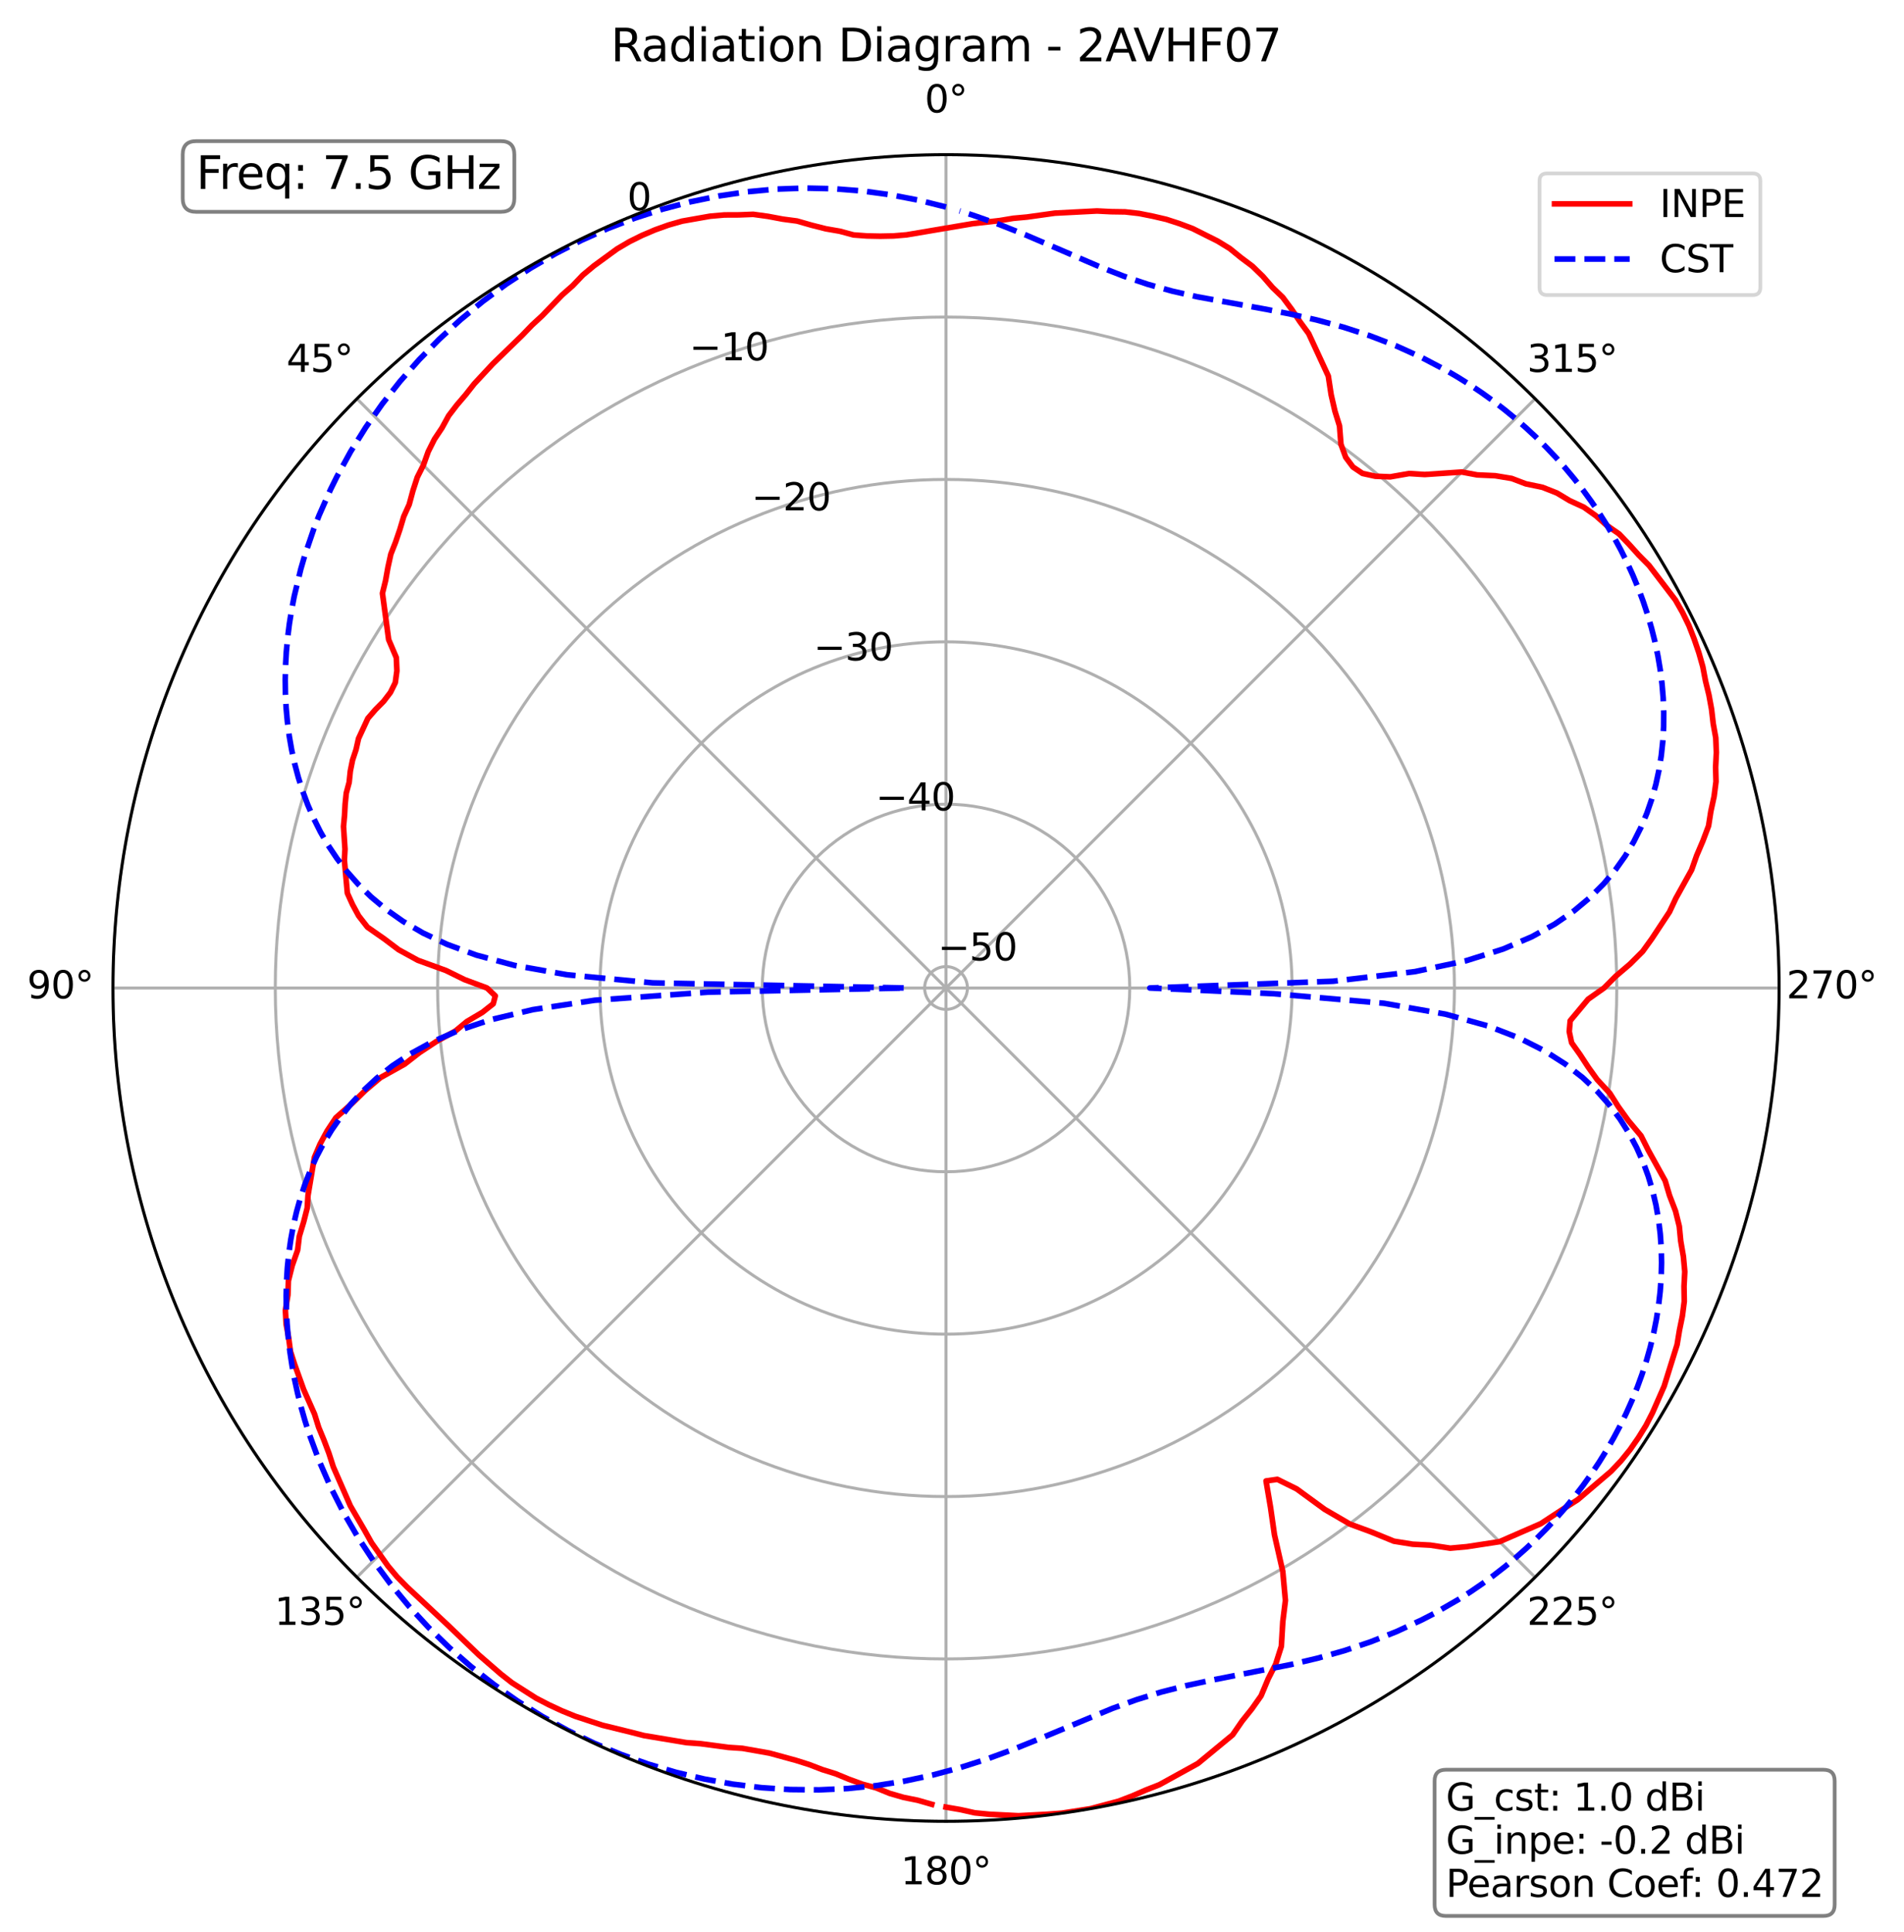 <?xml version="1.0" encoding="utf-8" standalone="no"?>
<!DOCTYPE svg PUBLIC "-//W3C//DTD SVG 1.1//EN"
  "http://www.w3.org/Graphics/SVG/1.1/DTD/svg11.dtd">
<svg xmlns:xlink="http://www.w3.org/1999/xlink" width="506.826pt" height="514.053pt" viewBox="0 0 506.826 514.053" xmlns="http://www.w3.org/2000/svg" version="1.1">
 <defs>
  <style type="text/css">*{stroke-linejoin: round; stroke-linecap: butt}</style>
 </defs>
 <g id="figure_1">
  <g id="patch_1">
   <path d="M 0 514.053 
L 506.826 514.053 
L 506.826 0 
L 0 0 
z
" style="fill: #ffffff"/>
  </g>
  <g id="axes_1">
   <g id="patch_2">
    <path d="M 473.582 262.917 
C 473.582 233.796 467.846 204.958 456.702 178.053 
C 445.558 151.149 429.222 126.701 408.63 106.109 
C 388.039 85.517 363.591 69.182 336.686 58.038 
C 309.782 46.893 280.944 41.157 251.822 41.157 
C 222.701 41.157 193.863 46.893 166.959 58.038 
C 140.054 69.182 115.606 85.517 95.014 106.109 
C 74.423 126.701 58.087 151.149 46.943 178.053 
C 35.799 204.958 30.062 233.796 30.062 262.917 
C 30.062 292.038 35.799 320.877 46.943 347.781 
C 58.087 374.686 74.423 399.133 95.014 419.725 
C 115.606 440.317 140.054 456.652 166.959 467.797 
C 193.863 478.941 222.701 484.677 251.822 484.677 
C 280.944 484.677 309.782 478.941 336.686 467.797 
C 363.591 456.652 388.039 440.317 408.63 419.725 
C 429.222 399.133 445.558 374.686 456.702 347.781 
C 467.846 320.877 473.582 292.038 473.582 262.917 
M 251.822 262.917 
C 251.822 262.917 251.822 262.917 251.822 262.917 
C 251.822 262.917 251.822 262.917 251.822 262.917 
C 251.822 262.917 251.822 262.917 251.822 262.917 
C 251.822 262.917 251.822 262.917 251.822 262.917 
C 251.822 262.917 251.822 262.917 251.822 262.917 
C 251.822 262.917 251.822 262.917 251.822 262.917 
C 251.822 262.917 251.822 262.917 251.822 262.917 
C 251.822 262.917 251.822 262.917 251.822 262.917 
C 251.822 262.917 251.822 262.917 251.822 262.917 
C 251.822 262.917 251.822 262.917 251.822 262.917 
C 251.822 262.917 251.822 262.917 251.822 262.917 
C 251.822 262.917 251.822 262.917 251.822 262.917 
C 251.822 262.917 251.822 262.917 251.822 262.917 
C 251.822 262.917 251.822 262.917 251.822 262.917 
C 251.822 262.917 251.822 262.917 251.822 262.917 
C 251.822 262.917 251.822 262.917 251.822 262.917 
M 473.582 262.917 
z
" style="fill: #ffffff"/>
   </g>
   <g id="matplotlib.axis_1">
    <g id="xtick_1">
     <g id="line2d_1">
      <path d="M 251.822 262.917 
L 251.822 41.157 
" clip-path="url(#p0f98eb9fe4)" style="fill: none; stroke: #b0b0b0; stroke-width: 0.8; stroke-linecap: square"/>
     </g>
     <g id="text_1">
      <!-- 0° -->
      <g transform="translate(246.141 29.917)scale(0.1 -0.1)">
       <defs>
        <path id="DejaVuSans-30" d="M 2034 4250 
Q 1547 4250 1301 3770 
Q 1056 3291 1056 2328 
Q 1056 1369 1301 889 
Q 1547 409 2034 409 
Q 2525 409 2770 889 
Q 3016 1369 3016 2328 
Q 3016 3291 2770 3770 
Q 2525 4250 2034 4250 
z
M 2034 4750 
Q 2819 4750 3233 4129 
Q 3647 3509 3647 2328 
Q 3647 1150 3233 529 
Q 2819 -91 2034 -91 
Q 1250 -91 836 529 
Q 422 1150 422 2328 
Q 422 3509 836 4129 
Q 1250 4750 2034 4750 
z
" transform="scale(0.016)"/>
        <path id="DejaVuSans-b0" d="M 1600 4347 
Q 1350 4347 1178 4173 
Q 1006 4000 1006 3750 
Q 1006 3503 1178 3333 
Q 1350 3163 1600 3163 
Q 1850 3163 2022 3333 
Q 2194 3503 2194 3750 
Q 2194 3997 2020 4172 
Q 1847 4347 1600 4347 
z
M 1600 4750 
Q 1800 4750 1984 4673 
Q 2169 4597 2303 4453 
Q 2447 4313 2519 4134 
Q 2591 3956 2591 3750 
Q 2591 3338 2302 3052 
Q 2013 2766 1594 2766 
Q 1172 2766 890 3047 
Q 609 3328 609 3750 
Q 609 4169 896 4459 
Q 1184 4750 1600 4750 
z
" transform="scale(0.016)"/>
       </defs>
       <use xlink:href="#DejaVuSans-30"/>
       <use xlink:href="#DejaVuSans-b0" x="63.623"/>
      </g>
     </g>
    </g>
    <g id="xtick_2">
     <g id="line2d_2">
      <path d="M 251.822 262.917 
L 95.014 106.109 
" clip-path="url(#p0f98eb9fe4)" style="fill: none; stroke: #b0b0b0; stroke-width: 0.8; stroke-linecap: square"/>
     </g>
     <g id="text_2">
      <!-- 45° -->
      <g transform="translate(76.253 98.969)scale(0.1 -0.1)">
       <defs>
        <path id="DejaVuSans-34" d="M 2419 4116 
L 825 1625 
L 2419 1625 
L 2419 4116 
z
M 2253 4666 
L 3047 4666 
L 3047 1625 
L 3713 1625 
L 3713 1100 
L 3047 1100 
L 3047 0 
L 2419 0 
L 2419 1100 
L 313 1100 
L 313 1709 
L 2253 4666 
z
" transform="scale(0.016)"/>
        <path id="DejaVuSans-35" d="M 691 4666 
L 3169 4666 
L 3169 4134 
L 1269 4134 
L 1269 2991 
Q 1406 3038 1543 3061 
Q 1681 3084 1819 3084 
Q 2600 3084 3056 2656 
Q 3513 2228 3513 1497 
Q 3513 744 3044 326 
Q 2575 -91 1722 -91 
Q 1428 -91 1123 -41 
Q 819 9 494 109 
L 494 744 
Q 775 591 1075 516 
Q 1375 441 1709 441 
Q 2250 441 2565 725 
Q 2881 1009 2881 1497 
Q 2881 1984 2565 2268 
Q 2250 2553 1709 2553 
Q 1456 2553 1204 2497 
Q 953 2441 691 2322 
L 691 4666 
z
" transform="scale(0.016)"/>
       </defs>
       <use xlink:href="#DejaVuSans-34"/>
       <use xlink:href="#DejaVuSans-35" x="63.623"/>
       <use xlink:href="#DejaVuSans-b0" x="127.246"/>
      </g>
     </g>
    </g>
    <g id="xtick_3">
     <g id="line2d_3">
      <path d="M 251.822 262.917 
L 30.062 262.917 
" clip-path="url(#p0f98eb9fe4)" style="fill: none; stroke: #b0b0b0; stroke-width: 0.8; stroke-linecap: square"/>
     </g>
     <g id="text_3">
      <!-- 90° -->
      <g transform="translate(7.2 265.677)scale(0.1 -0.1)">
       <defs>
        <path id="DejaVuSans-39" d="M 703 97 
L 703 672 
Q 941 559 1184 500 
Q 1428 441 1663 441 
Q 2288 441 2617 861 
Q 2947 1281 2994 2138 
Q 2813 1869 2534 1725 
Q 2256 1581 1919 1581 
Q 1219 1581 811 2004 
Q 403 2428 403 3163 
Q 403 3881 828 4315 
Q 1253 4750 1959 4750 
Q 2769 4750 3195 4129 
Q 3622 3509 3622 2328 
Q 3622 1225 3098 567 
Q 2575 -91 1691 -91 
Q 1453 -91 1209 -44 
Q 966 3 703 97 
z
M 1959 2075 
Q 2384 2075 2632 2365 
Q 2881 2656 2881 3163 
Q 2881 3666 2632 3958 
Q 2384 4250 1959 4250 
Q 1534 4250 1286 3958 
Q 1038 3666 1038 3163 
Q 1038 2656 1286 2365 
Q 1534 2075 1959 2075 
z
" transform="scale(0.016)"/>
       </defs>
       <use xlink:href="#DejaVuSans-39"/>
       <use xlink:href="#DejaVuSans-30" x="63.623"/>
       <use xlink:href="#DejaVuSans-b0" x="127.246"/>
      </g>
     </g>
    </g>
    <g id="xtick_4">
     <g id="line2d_4">
      <path d="M 251.822 262.917 
L 95.014 419.725 
" clip-path="url(#p0f98eb9fe4)" style="fill: none; stroke: #b0b0b0; stroke-width: 0.8; stroke-linecap: square"/>
     </g>
     <g id="text_4">
      <!-- 135° -->
      <g transform="translate(73.071 432.384)scale(0.1 -0.1)">
       <defs>
        <path id="DejaVuSans-31" d="M 794 531 
L 1825 531 
L 1825 4091 
L 703 3866 
L 703 4441 
L 1819 4666 
L 2450 4666 
L 2450 531 
L 3481 531 
L 3481 0 
L 794 0 
L 794 531 
z
" transform="scale(0.016)"/>
        <path id="DejaVuSans-33" d="M 2597 2516 
Q 3050 2419 3304 2112 
Q 3559 1806 3559 1356 
Q 3559 666 3084 287 
Q 2609 -91 1734 -91 
Q 1441 -91 1130 -33 
Q 819 25 488 141 
L 488 750 
Q 750 597 1062 519 
Q 1375 441 1716 441 
Q 2309 441 2620 675 
Q 2931 909 2931 1356 
Q 2931 1769 2642 2001 
Q 2353 2234 1838 2234 
L 1294 2234 
L 1294 2753 
L 1863 2753 
Q 2328 2753 2575 2939 
Q 2822 3125 2822 3475 
Q 2822 3834 2567 4026 
Q 2313 4219 1838 4219 
Q 1578 4219 1281 4162 
Q 984 4106 628 3988 
L 628 4550 
Q 988 4650 1302 4700 
Q 1616 4750 1894 4750 
Q 2613 4750 3031 4423 
Q 3450 4097 3450 3541 
Q 3450 3153 3228 2886 
Q 3006 2619 2597 2516 
z
" transform="scale(0.016)"/>
       </defs>
       <use xlink:href="#DejaVuSans-31"/>
       <use xlink:href="#DejaVuSans-33" x="63.623"/>
       <use xlink:href="#DejaVuSans-35" x="127.246"/>
       <use xlink:href="#DejaVuSans-b0" x="190.869"/>
      </g>
     </g>
    </g>
    <g id="xtick_5">
     <g id="line2d_5">
      <path d="M 251.822 262.917 
L 251.822 484.677 
" clip-path="url(#p0f98eb9fe4)" style="fill: none; stroke: #b0b0b0; stroke-width: 0.8; stroke-linecap: square"/>
     </g>
     <g id="text_5">
      <!-- 180° -->
      <g transform="translate(239.779 501.437)scale(0.1 -0.1)">
       <defs>
        <path id="DejaVuSans-38" d="M 2034 2216 
Q 1584 2216 1326 1975 
Q 1069 1734 1069 1313 
Q 1069 891 1326 650 
Q 1584 409 2034 409 
Q 2484 409 2743 651 
Q 3003 894 3003 1313 
Q 3003 1734 2745 1975 
Q 2488 2216 2034 2216 
z
M 1403 2484 
Q 997 2584 770 2862 
Q 544 3141 544 3541 
Q 544 4100 942 4425 
Q 1341 4750 2034 4750 
Q 2731 4750 3128 4425 
Q 3525 4100 3525 3541 
Q 3525 3141 3298 2862 
Q 3072 2584 2669 2484 
Q 3125 2378 3379 2068 
Q 3634 1759 3634 1313 
Q 3634 634 3220 271 
Q 2806 -91 2034 -91 
Q 1263 -91 848 271 
Q 434 634 434 1313 
Q 434 1759 690 2068 
Q 947 2378 1403 2484 
z
M 1172 3481 
Q 1172 3119 1398 2916 
Q 1625 2713 2034 2713 
Q 2441 2713 2670 2916 
Q 2900 3119 2900 3481 
Q 2900 3844 2670 4047 
Q 2441 4250 2034 4250 
Q 1625 4250 1398 4047 
Q 1172 3844 1172 3481 
z
" transform="scale(0.016)"/>
       </defs>
       <use xlink:href="#DejaVuSans-31"/>
       <use xlink:href="#DejaVuSans-38" x="63.623"/>
       <use xlink:href="#DejaVuSans-30" x="127.246"/>
       <use xlink:href="#DejaVuSans-b0" x="190.869"/>
      </g>
     </g>
    </g>
    <g id="xtick_6">
     <g id="line2d_6">
      <path d="M 251.822 262.917 
L 408.63 419.725 
" clip-path="url(#p0f98eb9fe4)" style="fill: none; stroke: #b0b0b0; stroke-width: 0.8; stroke-linecap: square"/>
     </g>
     <g id="text_6">
      <!-- 225° -->
      <g transform="translate(406.486 432.384)scale(0.1 -0.1)">
       <defs>
        <path id="DejaVuSans-32" d="M 1228 531 
L 3431 531 
L 3431 0 
L 469 0 
L 469 531 
Q 828 903 1448 1529 
Q 2069 2156 2228 2338 
Q 2531 2678 2651 2914 
Q 2772 3150 2772 3378 
Q 2772 3750 2511 3984 
Q 2250 4219 1831 4219 
Q 1534 4219 1204 4116 
Q 875 4013 500 3803 
L 500 4441 
Q 881 4594 1212 4672 
Q 1544 4750 1819 4750 
Q 2544 4750 2975 4387 
Q 3406 4025 3406 3419 
Q 3406 3131 3298 2873 
Q 3191 2616 2906 2266 
Q 2828 2175 2409 1742 
Q 1991 1309 1228 531 
z
" transform="scale(0.016)"/>
       </defs>
       <use xlink:href="#DejaVuSans-32"/>
       <use xlink:href="#DejaVuSans-32" x="63.623"/>
       <use xlink:href="#DejaVuSans-35" x="127.246"/>
       <use xlink:href="#DejaVuSans-b0" x="190.869"/>
      </g>
     </g>
    </g>
    <g id="xtick_7">
     <g id="line2d_7">
      <path d="M 251.822 262.917 
L 473.582 262.917 
" clip-path="url(#p0f98eb9fe4)" style="fill: none; stroke: #b0b0b0; stroke-width: 0.8; stroke-linecap: square"/>
     </g>
     <g id="text_7">
      <!-- 270° -->
      <g transform="translate(475.539 265.677)scale(0.1 -0.1)">
       <defs>
        <path id="DejaVuSans-37" d="M 525 4666 
L 3525 4666 
L 3525 4397 
L 1831 0 
L 1172 0 
L 2766 4134 
L 525 4134 
L 525 4666 
z
" transform="scale(0.016)"/>
       </defs>
       <use xlink:href="#DejaVuSans-32"/>
       <use xlink:href="#DejaVuSans-37" x="63.623"/>
       <use xlink:href="#DejaVuSans-30" x="127.246"/>
       <use xlink:href="#DejaVuSans-b0" x="190.869"/>
      </g>
     </g>
    </g>
    <g id="xtick_8">
     <g id="line2d_8">
      <path d="M 251.822 262.917 
L 408.63 106.109 
" clip-path="url(#p0f98eb9fe4)" style="fill: none; stroke: #b0b0b0; stroke-width: 0.8; stroke-linecap: square"/>
     </g>
     <g id="text_8">
      <!-- 315° -->
      <g transform="translate(406.486 98.969)scale(0.1 -0.1)">
       <use xlink:href="#DejaVuSans-33"/>
       <use xlink:href="#DejaVuSans-31" x="63.623"/>
       <use xlink:href="#DejaVuSans-35" x="127.246"/>
       <use xlink:href="#DejaVuSans-b0" x="190.869"/>
      </g>
     </g>
    </g>
   </g>
   <g id="matplotlib.axis_2">
    <g id="ytick_1">
     <g id="line2d_9">
      <path d="M 251.822 257.223 
C 251.075 257.223 250.334 257.37 249.643 257.656 
C 248.953 257.943 248.325 258.362 247.796 258.891 
C 247.267 259.42 246.848 260.047 246.562 260.738 
C 246.276 261.429 246.128 262.169 246.128 262.917 
C 246.128 263.665 246.276 264.405 246.562 265.096 
C 246.848 265.787 247.267 266.415 247.796 266.944 
C 248.325 267.472 248.953 267.892 249.643 268.178 
C 250.334 268.464 251.075 268.611 251.822 268.611 
C 252.57 268.611 253.311 268.464 254.002 268.178 
C 254.692 267.892 255.32 267.472 255.849 266.944 
C 256.378 266.415 256.797 265.787 257.083 265.096 
C 257.369 264.405 257.517 263.665 257.517 262.917 
C 257.517 262.169 257.369 261.429 257.083 260.738 
C 256.797 260.047 256.378 259.42 255.849 258.891 
C 255.32 258.362 254.692 257.943 254.002 257.656 
C 253.311 257.37 252.57 257.223 251.822 257.223 
" clip-path="url(#p0f98eb9fe4)" style="fill: none; stroke: #b0b0b0; stroke-width: 0.8; stroke-linecap: square"/>
     </g>
     <g id="text_9">
      <!-- −50 -->
      <g transform="translate(249.643 255.577)scale(0.1 -0.1)">
       <defs>
        <path id="DejaVuSans-2212" d="M 678 2272 
L 4684 2272 
L 4684 1741 
L 678 1741 
L 678 2272 
z
" transform="scale(0.016)"/>
       </defs>
       <use xlink:href="#DejaVuSans-2212"/>
       <use xlink:href="#DejaVuSans-35" x="83.789"/>
       <use xlink:href="#DejaVuSans-30" x="147.412"/>
      </g>
     </g>
    </g>
    <g id="ytick_2">
     <g id="line2d_10">
      <path d="M 251.822 214.01 
C 245.4 214.01 239.04 215.275 233.106 217.733 
C 227.173 220.19 221.781 223.793 217.24 228.334 
C 212.698 232.876 209.096 238.268 206.638 244.201 
C 204.18 250.135 202.915 256.495 202.915 262.917 
C 202.915 269.34 204.18 275.7 206.638 281.633 
C 209.096 287.567 212.698 292.959 217.24 297.5 
C 221.781 302.041 227.173 305.644 233.106 308.102 
C 239.04 310.559 245.4 311.825 251.822 311.825 
C 258.245 311.825 264.605 310.559 270.539 308.102 
C 276.472 305.644 281.864 302.041 286.405 297.5 
C 290.947 292.959 294.549 287.567 297.007 281.633 
C 299.465 275.7 300.73 269.34 300.73 262.917 
C 300.73 256.495 299.465 250.135 297.007 244.201 
C 294.549 238.268 290.947 232.876 286.405 228.334 
C 281.864 223.793 276.472 220.19 270.539 217.733 
C 264.605 215.275 258.245 214.01 251.822 214.01 
" clip-path="url(#p0f98eb9fe4)" style="fill: none; stroke: #b0b0b0; stroke-width: 0.8; stroke-linecap: square"/>
     </g>
     <g id="text_10">
      <!-- −40 -->
      <g transform="translate(233.106 215.653)scale(0.1 -0.1)">
       <use xlink:href="#DejaVuSans-2212"/>
       <use xlink:href="#DejaVuSans-34" x="83.789"/>
       <use xlink:href="#DejaVuSans-30" x="147.412"/>
      </g>
     </g>
    </g>
    <g id="ytick_3">
     <g id="line2d_11">
      <path d="M 251.822 170.797 
C 239.725 170.797 227.746 173.18 216.57 177.809 
C 205.393 182.438 195.237 189.224 186.683 197.778 
C 178.129 206.332 171.344 216.488 166.714 227.664 
C 162.085 238.841 159.702 250.82 159.702 262.917 
C 159.702 275.014 162.085 286.994 166.714 298.17 
C 171.344 309.346 178.129 319.502 186.683 328.056 
C 195.237 336.61 205.393 343.396 216.57 348.025 
C 227.746 352.655 239.725 355.038 251.822 355.038 
C 263.92 355.038 275.899 352.655 287.075 348.025 
C 298.252 343.396 308.408 336.61 316.962 328.056 
C 325.516 319.502 332.301 309.346 336.931 298.17 
C 341.56 286.994 343.943 275.014 343.943 262.917 
C 343.943 250.82 341.56 238.841 336.931 227.664 
C 332.301 216.488 325.516 206.332 316.962 197.778 
C 308.408 189.224 298.252 182.438 287.075 177.809 
C 275.899 173.18 263.92 170.797 251.822 170.797 
" clip-path="url(#p0f98eb9fe4)" style="fill: none; stroke: #b0b0b0; stroke-width: 0.8; stroke-linecap: square"/>
     </g>
     <g id="text_11">
      <!-- −30 -->
      <g transform="translate(216.57 175.729)scale(0.1 -0.1)">
       <use xlink:href="#DejaVuSans-2212"/>
       <use xlink:href="#DejaVuSans-33" x="83.789"/>
       <use xlink:href="#DejaVuSans-30" x="147.412"/>
      </g>
     </g>
    </g>
    <g id="ytick_4">
     <g id="line2d_12">
      <path d="M 251.822 127.584 
C 234.051 127.584 216.452 131.084 200.033 137.885 
C 183.613 144.686 168.694 154.655 156.127 167.222 
C 143.561 179.788 133.591 194.708 126.79 211.127 
C 119.989 227.546 116.489 245.145 116.489 262.917 
C 116.489 280.689 119.989 298.288 126.79 314.707 
C 133.591 331.126 143.561 346.046 156.127 358.613 
C 168.694 371.179 183.613 381.148 200.033 387.949 
C 216.452 394.75 234.051 398.251 251.822 398.251 
C 269.594 398.251 287.193 394.75 303.612 387.949 
C 320.032 381.148 334.951 371.179 347.518 358.613 
C 360.084 346.046 370.054 331.126 376.855 314.707 
C 383.656 298.288 387.156 280.689 387.156 262.917 
C 387.156 245.145 383.656 227.546 376.855 211.127 
C 370.054 194.708 360.084 179.788 347.518 167.222 
C 334.951 154.655 320.032 144.686 303.612 137.885 
C 287.193 131.084 269.594 127.584 251.822 127.584 
" clip-path="url(#p0f98eb9fe4)" style="fill: none; stroke: #b0b0b0; stroke-width: 0.8; stroke-linecap: square"/>
     </g>
     <g id="text_12">
      <!-- −20 -->
      <g transform="translate(200.033 135.805)scale(0.1 -0.1)">
       <use xlink:href="#DejaVuSans-2212"/>
       <use xlink:href="#DejaVuSans-32" x="83.789"/>
       <use xlink:href="#DejaVuSans-30" x="147.412"/>
      </g>
     </g>
    </g>
    <g id="ytick_5">
     <g id="line2d_13">
      <path d="M 251.822 84.37 
C 228.376 84.37 205.157 88.989 183.496 97.961 
C 161.834 106.934 142.15 120.086 125.571 136.666 
C 108.992 153.245 95.839 172.928 86.867 194.59 
C 77.894 216.252 73.276 239.471 73.276 262.917 
C 73.276 286.364 77.894 309.582 86.867 331.244 
C 95.839 352.906 108.992 372.59 125.571 389.169 
C 142.15 405.748 161.834 418.9 183.496 427.873 
C 205.157 436.846 228.376 441.464 251.822 441.464 
C 275.269 441.464 298.488 436.846 320.149 427.873 
C 341.811 418.9 361.495 405.748 378.074 389.169 
C 394.653 372.59 407.806 352.906 416.778 331.244 
C 425.751 309.582 430.369 286.364 430.369 262.917 
C 430.369 239.471 425.751 216.252 416.778 194.59 
C 407.806 172.928 394.653 153.245 378.074 136.666 
C 361.495 120.086 341.811 106.934 320.149 97.961 
C 298.488 88.989 275.269 84.37 251.822 84.37 
" clip-path="url(#p0f98eb9fe4)" style="fill: none; stroke: #b0b0b0; stroke-width: 0.8; stroke-linecap: square"/>
     </g>
     <g id="text_13">
      <!-- −10 -->
      <g transform="translate(183.496 95.882)scale(0.1 -0.1)">
       <use xlink:href="#DejaVuSans-2212"/>
       <use xlink:href="#DejaVuSans-31" x="83.789"/>
       <use xlink:href="#DejaVuSans-30" x="147.412"/>
      </g>
     </g>
    </g>
    <g id="ytick_6">
     <g id="line2d_14">
      <path d="M 251.822 41.157 
C 222.701 41.157 193.863 46.893 166.959 58.038 
C 140.054 69.182 115.606 85.517 95.014 106.109 
C 74.423 126.701 58.087 151.149 46.943 178.053 
C 35.799 204.958 30.062 233.796 30.062 262.917 
C 30.062 292.038 35.799 320.877 46.943 347.781 
C 58.087 374.686 74.423 399.133 95.014 419.725 
C 115.606 440.317 140.054 456.652 166.959 467.797 
C 193.863 478.941 222.701 484.677 251.822 484.677 
C 280.944 484.677 309.782 478.941 336.686 467.797 
C 363.591 456.652 388.039 440.317 408.63 419.725 
C 429.222 399.133 445.558 374.686 456.702 347.781 
C 467.846 320.877 473.582 292.038 473.582 262.917 
C 473.582 233.796 467.846 204.958 456.702 178.053 
C 445.558 151.149 429.222 126.701 408.63 106.109 
C 388.039 85.517 363.591 69.182 336.686 58.038 
C 309.782 46.893 280.944 41.157 251.822 41.157 
" clip-path="url(#p0f98eb9fe4)" style="fill: none; stroke: #b0b0b0; stroke-width: 0.8; stroke-linecap: square"/>
     </g>
     <g id="text_14">
      <!-- 0 -->
      <g transform="translate(166.959 55.958)scale(0.1 -0.1)">
       <use xlink:href="#DejaVuSans-30"/>
      </g>
     </g>
    </g>
   </g>
   <g id="line2d_15">
    <path d="M 251.822 480.896 
L 255.639 481.554 
L 259.488 482.417 
L 263.346 482.794 
L 271.094 483.188 
L 278.819 482.788 
L 282.683 482.498 
L 290.331 481.308 
L 297.816 479.299 
L 301.454 477.895 
L 305.034 476.337 
L 308.63 474.925 
L 318.873 469.278 
L 328.113 461.662 
L 330.639 457.996 
L 333.244 454.733 
L 335.686 451.277 
L 337.563 446.789 
L 339.575 442.837 
L 341.082 438.098 
L 341.472 431.523 
L 342.165 425.9 
L 341.461 418.176 
L 339.245 408.413 
L 338.21 401.166 
L 337.009 394.093 
L 340.015 393.668 
L 345.156 396.211 
L 352.629 401.666 
L 359.316 405.566 
L 364.868 407.608 
L 371.031 410.127 
L 376.02 410.931 
L 380.702 411.177 
L 386.046 411.988 
L 390.461 411.588 
L 399.161 410.256 
L 410.142 405.468 
L 416.636 401.212 
L 419.975 399.084 
L 428.846 391.532 
L 431.502 388.73 
L 433.925 385.747 
L 436.114 382.597 
L 438.134 379.337 
L 439.889 375.919 
L 442.981 368.878 
L 446.424 357.831 
L 447.064 353.96 
L 447.837 350.189 
L 448.332 346.331 
L 448.268 342.286 
L 448.473 338.404 
L 448.1 334.356 
L 447.392 330.257 
L 447.013 326.338 
L 446.007 322.285 
L 444.418 318.143 
L 443.248 314.21 
L 438.749 306.073 
L 436.824 302.24 
L 433.456 298.223 
L 430.759 294.469 
L 428.5 290.9 
L 425.14 287.275 
L 422.721 283.901 
L 420.603 280.657 
L 418.347 277.486 
L 417.718 274.518 
L 417.972 271.625 
L 422.746 265.901 
L 426.977 262.917 
L 430.07 259.806 
L 433.88 256.56 
L 437.249 253.199 
L 439.716 249.778 
L 444.399 242.677 
L 446.088 239.064 
L 450.293 231.483 
L 451.629 227.686 
L 453.304 223.753 
L 454.805 219.772 
L 455.41 215.915 
L 456.274 211.942 
L 456.785 207.998 
L 456.684 204.174 
L 456.88 200.225 
L 456.72 196.342 
L 456.046 192.597 
L 455.6 188.748 
L 454.908 184.96 
L 453.997 181.233 
L 453.269 177.408 
L 452.219 173.695 
L 450.972 170.052 
L 449.574 166.467 
L 447.891 163.015 
L 445.992 159.675 
L 438.959 150.474 
L 436.21 147.699 
L 433.635 144.847 
L 430.977 142.076 
L 427.669 139.788 
L 424.804 137.238 
L 421.608 134.975 
L 417.82 133.226 
L 414.467 131.21 
L 410.608 129.681 
L 406.161 128.753 
L 402.409 127.329 
L 398.009 126.596 
L 393.211 126.379 
L 389.126 125.613 
L 379.244 126.275 
L 375.09 126.015 
L 370.065 126.894 
L 366.096 126.732 
L 362.701 125.994 
L 360.143 124.274 
L 358.227 121.714 
L 356.947 118.225 
L 356.563 113.333 
L 355.35 109.432 
L 354.34 105.053 
L 353.58 100.071 
L 348.354 88.77 
L 346.071 85.662 
L 343.84 82.323 
L 341.462 79.129 
L 338.743 76.515 
L 336.146 73.523 
L 333.362 70.823 
L 330.345 68.568 
L 327.358 66.142 
L 324.157 64.179 
L 317.483 60.835 
L 314.006 59.525 
L 310.474 58.375 
L 306.855 57.533 
L 303.212 56.805 
L 299.504 56.386 
L 295.734 56.329 
L 292.016 56.142 
L 280.801 56.722 
L 273.386 57.758 
L 269.742 58.093 
L 266.103 58.699 
L 258.925 59.517 
L 241.319 62.494 
L 237.828 62.786 
L 234.319 62.854 
L 230.788 62.786 
L 227.217 62.523 
L 223.519 61.528 
L 219.824 60.887 
L 216.03 59.927 
L 212.15 58.818 
L 208.332 58.312 
L 204.415 57.574 
L 200.491 57.036 
L 196.696 57.183 
L 192.834 57.2 
L 189.03 57.533 
L 181.558 58.853 
L 177.927 59.891 
L 174.376 61.163 
L 170.906 62.642 
L 167.523 64.319 
L 164.256 66.239 
L 158.093 70.743 
L 155.152 73.19 
L 152.448 76.02 
L 149.609 78.52 
L 144.325 84.011 
L 141.601 86.526 
L 139.017 89.212 
L 131.16 96.84 
L 126.22 102.153 
L 123.964 105.025 
L 121.628 107.757 
L 119.433 110.62 
L 117.639 113.892 
L 115.642 116.882 
L 113.988 120.185 
L 112.697 123.792 
L 111.08 127.004 
L 109.915 130.586 
L 108.924 134.251 
L 107.477 137.439 
L 106.434 140.922 
L 105.298 144.264 
L 104.039 147.456 
L 103.265 150.971 
L 102.631 154.523 
L 101.803 157.872 
L 103.455 170.207 
L 105.494 174.994 
L 105.647 178.523 
L 105.224 181.656 
L 103.924 184.278 
L 102.115 186.638 
L 99.937 188.838 
L 97.931 191.156 
L 95.437 196.535 
L 94.779 199.467 
L 93.841 202.274 
L 93.253 205.203 
L 92.94 208.21 
L 92.174 211.044 
L 91.871 214.015 
L 91.711 217.006 
L 91.439 219.943 
L 91.835 225.981 
L 91.671 228.876 
L 92.465 237.677 
L 93.842 240.714 
L 95.473 243.72 
L 97.818 246.731 
L 102.264 249.833 
L 106.106 252.728 
L 111.246 255.55 
L 118.731 258.27 
L 123.634 260.68 
L 129.634 262.917 
L 131.839 265.012 
L 131.285 267.126 
L 128.421 269.384 
L 124.28 271.836 
L 121.253 274.341 
L 116.1 277.182 
L 111.634 280.13 
L 107.724 283.169 
L 101.275 286.762 
L 97.241 290.174 
L 93.693 293.654 
L 89.397 297.442 
L 87.077 300.952 
L 85.187 304.464 
L 83.701 307.965 
L 82.569 314.663 
L 81.99 318.099 
L 81.773 321.47 
L 80.835 325.151 
L 79.672 328.999 
L 79.233 332.648 
L 77.779 336.794 
L 76.766 340.857 
L 76.641 344.606 
L 75.961 348.69 
L 76.172 352.416 
L 76.83 355.962 
L 77.32 359.646 
L 78.41 363.037 
L 80.829 369.766 
L 83.724 376.301 
L 84.833 379.845 
L 86.231 383.226 
L 87.548 386.707 
L 88.719 390.347 
L 93.27 400.745 
L 97.055 407.24 
L 98.92 410.574 
L 103.283 416.734 
L 105.702 419.613 
L 108.326 422.287 
L 119.297 432.542 
L 127.511 440.452 
L 133.284 445.451 
L 136.291 447.807 
L 142.714 451.898 
L 146.096 453.653 
L 149.553 455.259 
L 153.084 456.703 
L 160.344 459.095 
L 167.776 460.919 
L 171.445 461.858 
L 182.677 463.729 
L 186.482 464.013 
L 193.876 465 
L 197.608 465.25 
L 204.817 466.522 
L 211.871 468.45 
L 215.385 469.563 
L 218.88 470.905 
L 222.436 472.013 
L 225.97 473.472 
L 229.554 474.79 
L 233.201 475.766 
L 236.835 477.244 
L 240.534 478.314 
L 244.274 479.066 
L 248.031 480.146 
L 248.031 480.146 
" clip-path="url(#p0f98eb9fe4)" style="fill: none; stroke: #ff0000; stroke-width: 1.5; stroke-linecap: square"/>
   </g>
   <g id="line2d_16">
    <path d="M 251.822 55.089 
L 244.501 53.268 
L 237.062 51.836 
L 229.53 50.817 
L 221.93 50.22 
L 214.289 50.055 
L 206.634 50.322 
L 198.991 51.021 
L 191.385 52.148 
L 183.843 53.696 
L 176.387 55.66 
L 169.043 58.03 
L 161.832 60.796 
L 154.779 63.948 
L 147.904 67.474 
L 141.228 71.363 
L 134.773 75.599 
L 128.559 80.171 
L 122.604 85.063 
L 116.926 90.258 
L 111.545 95.741 
L 106.478 101.496 
L 101.74 107.503 
L 97.35 113.744 
L 93.321 120.202 
L 89.671 126.856 
L 87.989 130.248 
L 84.933 137.157 
L 83.56 140.667 
L 81.134 147.786 
L 80.082 151.388 
L 78.32 158.667 
L 77.616 162.339 
L 77.025 166.025 
L 76.559 169.728 
L 76.218 173.442 
L 76.004 177.165 
L 75.921 180.893 
L 75.973 184.624 
L 76.164 188.355 
L 76.501 192.083 
L 76.985 195.804 
L 77.627 199.515 
L 78.435 203.215 
L 79.417 206.899 
L 80.577 210.562 
L 81.937 214.203 
L 83.509 217.818 
L 85.305 221.4 
L 87.342 224.944 
L 89.706 228.458 
L 92.353 231.919 
L 95.368 235.33 
L 98.795 238.68 
L 102.717 241.962 
L 107.264 245.168 
L 112.606 248.285 
L 119.001 251.297 
L 126.837 254.177 
L 136.931 256.896 
L 150.965 259.395 
L 173.732 261.554 
L 241.262 262.917 
L 188.552 264.022 
L 158.264 266.184 
L 141.807 268.683 
L 130.458 271.404 
L 121.886 274.285 
L 114.97 277.301 
L 109.28 280.419 
L 104.429 283.632 
L 100.289 286.918 
L 96.688 290.272 
L 93.498 293.692 
L 90.763 297.152 
L 88.311 300.667 
L 86.143 304.226 
L 84.26 307.815 
L 82.631 311.432 
L 81.201 315.081 
L 79.98 318.752 
L 78.946 322.443 
L 78.086 326.152 
L 77.401 329.871 
L 76.873 333.601 
L 76.495 337.339 
L 76.269 341.079 
L 76.183 344.819 
L 76.233 348.558 
L 76.418 352.29 
L 76.731 356.015 
L 77.173 359.727 
L 77.736 363.426 
L 78.42 367.108 
L 79.221 370.771 
L 80.14 374.409 
L 81.17 378.024 
L 82.312 381.609 
L 84.919 388.688 
L 87.949 395.619 
L 91.379 402.389 
L 95.198 408.972 
L 99.391 415.349 
L 103.941 421.501 
L 108.832 427.409 
L 114.047 433.056 
L 119.57 438.423 
L 125.382 443.493 
L 131.465 448.252 
L 137.8 452.682 
L 144.367 456.771 
L 151.148 460.503 
L 158.117 463.869 
L 165.257 466.852 
L 172.544 469.444 
L 179.955 471.635 
L 187.467 473.415 
L 195.055 474.777 
L 202.695 475.714 
L 210.36 476.222 
L 218.026 476.299 
L 225.666 475.946 
L 233.253 475.168 
L 240.762 473.973 
L 248.166 472.386 
L 255.445 470.424 
L 262.578 468.143 
L 269.554 465.589 
L 276.371 462.853 
L 296.085 454.64 
L 302.566 452.294 
L 309.102 450.271 
L 315.747 448.566 
L 322.526 447.106 
L 343.563 442.969 
L 350.688 441.275 
L 357.789 439.275 
L 364.821 436.919 
L 371.742 434.179 
L 378.514 431.043 
L 381.833 429.324 
L 388.317 425.585 
L 391.473 423.566 
L 394.566 421.45 
L 397.594 419.238 
L 400.554 416.933 
L 403.441 414.535 
L 406.251 412.047 
L 408.983 409.472 
L 411.632 406.811 
L 414.197 404.067 
L 416.672 401.242 
L 419.055 398.34 
L 421.344 395.362 
L 423.534 392.311 
L 425.623 389.191 
L 427.607 386.003 
L 429.484 382.751 
L 431.249 379.438 
L 432.899 376.066 
L 434.429 372.638 
L 435.841 369.16 
L 437.123 365.631 
L 438.277 362.057 
L 439.297 358.44 
L 440.178 354.785 
L 440.911 351.091 
L 441.497 347.366 
L 441.928 343.612 
L 442.197 339.834 
L 442.293 336.032 
L 442.216 332.215 
L 441.946 328.382 
L 441.481 324.541 
L 440.804 320.695 
L 439.898 316.847 
L 438.753 313.005 
L 437.339 309.172 
L 435.637 305.354 
L 433.615 301.558 
L 431.225 297.789 
L 428.423 294.057 
L 425.137 290.367 
L 421.254 286.729 
L 416.669 283.158 
L 411.195 279.668 
L 404.489 276.274 
L 396.034 273.001 
L 384.796 269.886 
L 368.443 266.99 
L 339.073 264.44 
L 306.071 262.917 
L 354.843 261.119 
L 376.648 258.558 
L 390.276 255.661 
L 400.13 252.547 
L 407.761 249.274 
L 413.903 245.882 
L 418.985 242.392 
L 423.266 238.822 
L 426.891 235.189 
L 429.98 231.503 
L 432.625 227.773 
L 434.875 224.008 
L 436.783 220.216 
L 438.383 216.403 
L 439.705 212.574 
L 440.775 208.736 
L 441.606 204.895 
L 442.217 201.054 
L 442.624 197.219 
L 442.841 193.392 
L 442.869 189.581 
L 442.726 185.787 
L 442.417 182.015 
L 441.943 178.27 
L 441.322 174.552 
L 440.551 170.868 
L 439.636 167.221 
L 438.586 163.613 
L 437.403 160.048 
L 436.088 156.531 
L 434.652 153.062 
L 433.094 149.646 
L 431.419 146.286 
L 429.63 142.985 
L 427.73 139.745 
L 425.723 136.571 
L 423.612 133.464 
L 421.401 130.428 
L 419.092 127.465 
L 416.689 124.577 
L 414.195 121.769 
L 411.612 119.042 
L 408.945 116.399 
L 406.195 113.842 
L 403.367 111.373 
L 400.463 108.996 
L 397.487 106.711 
L 394.442 104.522 
L 391.334 102.428 
L 388.162 100.434 
L 384.933 98.54 
L 378.314 95.057 
L 371.511 91.984 
L 364.562 89.314 
L 357.502 87.037 
L 350.378 85.119 
L 343.232 83.516 
L 336.119 82.143 
L 318.766 78.993 
L 312.074 77.484 
L 305.519 75.656 
L 299.057 73.468 
L 292.627 70.946 
L 282.891 66.756 
L 272.891 62.463 
L 266.03 59.747 
L 259.004 57.267 
L 255.432 56.136 
L 255.432 56.136 
" clip-path="url(#p0f98eb9fe4)" style="fill: none; stroke-dasharray: 5.55,2.4; stroke-dashoffset: 0; stroke: #0000ff; stroke-width: 1.5"/>
   </g>
   <g id="patch_3">
    <path d="M 251.822 41.157 
C 222.701 41.157 193.863 46.893 166.959 58.038 
C 140.054 69.182 115.606 85.517 95.014 106.109 
C 74.423 126.701 58.087 151.149 46.943 178.053 
C 35.799 204.958 30.062 233.796 30.062 262.917 
C 30.062 292.038 35.799 320.877 46.943 347.781 
C 58.087 374.686 74.423 399.133 95.014 419.725 
C 115.606 440.317 140.054 456.652 166.959 467.797 
C 193.863 478.941 222.701 484.677 251.822 484.677 
C 280.944 484.677 309.782 478.941 336.686 467.797 
C 363.591 456.652 388.039 440.317 408.63 419.725 
C 429.222 399.133 445.558 374.686 456.702 347.781 
C 467.846 320.877 473.582 292.038 473.582 262.917 
C 473.582 233.796 467.846 204.958 456.702 178.053 
C 445.558 151.149 429.222 126.701 408.63 106.109 
C 388.039 85.517 363.591 69.182 336.686 58.038 
C 309.782 46.893 280.944 41.157 251.822 41.157 
" style="fill: none; stroke: #000000; stroke-width: 0.8; stroke-linejoin: miter; stroke-linecap: square"/>
   </g>
   <g id="text_15">
    <g id="patch_4">
     <path d="M 384.878 509.853 
L 485.369 509.853 
Q 488.369 509.853 488.369 506.853 
L 488.369 473.945 
Q 488.369 470.945 485.369 470.945 
L 384.878 470.945 
Q 381.878 470.945 381.878 473.945 
L 381.878 506.853 
Q 381.878 509.853 384.878 509.853 
z
" style="fill: #ffffff; stroke: #808080; stroke-linejoin: miter"/>
    </g>
    <!-- G_cst: 1.0 dBi -->
    <g transform="translate(384.878 481.822)scale(0.1 -0.1)">
     <defs>
      <path id="DejaVuSans-47" d="M 3809 666 
L 3809 1919 
L 2778 1919 
L 2778 2438 
L 4434 2438 
L 4434 434 
Q 4069 175 3628 42 
Q 3188 -91 2688 -91 
Q 1594 -91 976 548 
Q 359 1188 359 2328 
Q 359 3472 976 4111 
Q 1594 4750 2688 4750 
Q 3144 4750 3555 4637 
Q 3966 4525 4313 4306 
L 4313 3634 
Q 3963 3931 3569 4081 
Q 3175 4231 2741 4231 
Q 1884 4231 1454 3753 
Q 1025 3275 1025 2328 
Q 1025 1384 1454 906 
Q 1884 428 2741 428 
Q 3075 428 3337 486 
Q 3600 544 3809 666 
z
" transform="scale(0.016)"/>
      <path id="DejaVuSans-5f" d="M 3263 -1063 
L 3263 -1509 
L -63 -1509 
L -63 -1063 
L 3263 -1063 
z
" transform="scale(0.016)"/>
      <path id="DejaVuSans-63" d="M 3122 3366 
L 3122 2828 
Q 2878 2963 2633 3030 
Q 2388 3097 2138 3097 
Q 1578 3097 1268 2742 
Q 959 2388 959 1747 
Q 959 1106 1268 751 
Q 1578 397 2138 397 
Q 2388 397 2633 464 
Q 2878 531 3122 666 
L 3122 134 
Q 2881 22 2623 -34 
Q 2366 -91 2075 -91 
Q 1284 -91 818 406 
Q 353 903 353 1747 
Q 353 2603 823 3093 
Q 1294 3584 2113 3584 
Q 2378 3584 2631 3529 
Q 2884 3475 3122 3366 
z
" transform="scale(0.016)"/>
      <path id="DejaVuSans-73" d="M 2834 3397 
L 2834 2853 
Q 2591 2978 2328 3040 
Q 2066 3103 1784 3103 
Q 1356 3103 1142 2972 
Q 928 2841 928 2578 
Q 928 2378 1081 2264 
Q 1234 2150 1697 2047 
L 1894 2003 
Q 2506 1872 2764 1633 
Q 3022 1394 3022 966 
Q 3022 478 2636 193 
Q 2250 -91 1575 -91 
Q 1294 -91 989 -36 
Q 684 19 347 128 
L 347 722 
Q 666 556 975 473 
Q 1284 391 1588 391 
Q 1994 391 2212 530 
Q 2431 669 2431 922 
Q 2431 1156 2273 1281 
Q 2116 1406 1581 1522 
L 1381 1569 
Q 847 1681 609 1914 
Q 372 2147 372 2553 
Q 372 3047 722 3315 
Q 1072 3584 1716 3584 
Q 2034 3584 2315 3537 
Q 2597 3491 2834 3397 
z
" transform="scale(0.016)"/>
      <path id="DejaVuSans-74" d="M 1172 4494 
L 1172 3500 
L 2356 3500 
L 2356 3053 
L 1172 3053 
L 1172 1153 
Q 1172 725 1289 603 
Q 1406 481 1766 481 
L 2356 481 
L 2356 0 
L 1766 0 
Q 1100 0 847 248 
Q 594 497 594 1153 
L 594 3053 
L 172 3053 
L 172 3500 
L 594 3500 
L 594 4494 
L 1172 4494 
z
" transform="scale(0.016)"/>
      <path id="DejaVuSans-3a" d="M 750 794 
L 1409 794 
L 1409 0 
L 750 0 
L 750 794 
z
M 750 3309 
L 1409 3309 
L 1409 2516 
L 750 2516 
L 750 3309 
z
" transform="scale(0.016)"/>
      <path id="DejaVuSans-20" transform="scale(0.016)"/>
      <path id="DejaVuSans-2e" d="M 684 794 
L 1344 794 
L 1344 0 
L 684 0 
L 684 794 
z
" transform="scale(0.016)"/>
      <path id="DejaVuSans-64" d="M 2906 2969 
L 2906 4863 
L 3481 4863 
L 3481 0 
L 2906 0 
L 2906 525 
Q 2725 213 2448 61 
Q 2172 -91 1784 -91 
Q 1150 -91 751 415 
Q 353 922 353 1747 
Q 353 2572 751 3078 
Q 1150 3584 1784 3584 
Q 2172 3584 2448 3432 
Q 2725 3281 2906 2969 
z
M 947 1747 
Q 947 1113 1208 752 
Q 1469 391 1925 391 
Q 2381 391 2643 752 
Q 2906 1113 2906 1747 
Q 2906 2381 2643 2742 
Q 2381 3103 1925 3103 
Q 1469 3103 1208 2742 
Q 947 2381 947 1747 
z
" transform="scale(0.016)"/>
      <path id="DejaVuSans-42" d="M 1259 2228 
L 1259 519 
L 2272 519 
Q 2781 519 3026 730 
Q 3272 941 3272 1375 
Q 3272 1813 3026 2020 
Q 2781 2228 2272 2228 
L 1259 2228 
z
M 1259 4147 
L 1259 2741 
L 2194 2741 
Q 2656 2741 2882 2914 
Q 3109 3088 3109 3444 
Q 3109 3797 2882 3972 
Q 2656 4147 2194 4147 
L 1259 4147 
z
M 628 4666 
L 2241 4666 
Q 2963 4666 3353 4366 
Q 3744 4066 3744 3513 
Q 3744 3084 3544 2831 
Q 3344 2578 2956 2516 
Q 3422 2416 3680 2098 
Q 3938 1781 3938 1306 
Q 3938 681 3513 340 
Q 3088 0 2303 0 
L 628 0 
L 628 4666 
z
" transform="scale(0.016)"/>
      <path id="DejaVuSans-69" d="M 603 3500 
L 1178 3500 
L 1178 0 
L 603 0 
L 603 3500 
z
M 603 4863 
L 1178 4863 
L 1178 4134 
L 603 4134 
L 603 4863 
z
" transform="scale(0.016)"/>
     </defs>
     <use xlink:href="#DejaVuSans-47"/>
     <use xlink:href="#DejaVuSans-5f" x="77.49"/>
     <use xlink:href="#DejaVuSans-63" x="127.49"/>
     <use xlink:href="#DejaVuSans-73" x="182.471"/>
     <use xlink:href="#DejaVuSans-74" x="234.57"/>
     <use xlink:href="#DejaVuSans-3a" x="273.779"/>
     <use xlink:href="#DejaVuSans-20" x="307.471"/>
     <use xlink:href="#DejaVuSans-31" x="339.258"/>
     <use xlink:href="#DejaVuSans-2e" x="402.881"/>
     <use xlink:href="#DejaVuSans-30" x="434.668"/>
     <use xlink:href="#DejaVuSans-20" x="498.291"/>
     <use xlink:href="#DejaVuSans-64" x="530.078"/>
     <use xlink:href="#DejaVuSans-42" x="593.555"/>
     <use xlink:href="#DejaVuSans-69" x="662.158"/>
    </g>
    <!-- G_inpe: -0.2 dBi -->
    <g transform="translate(384.878 493.298)scale(0.1 -0.1)">
     <defs>
      <path id="DejaVuSans-6e" d="M 3513 2113 
L 3513 0 
L 2938 0 
L 2938 2094 
Q 2938 2591 2744 2837 
Q 2550 3084 2163 3084 
Q 1697 3084 1428 2787 
Q 1159 2491 1159 1978 
L 1159 0 
L 581 0 
L 581 3500 
L 1159 3500 
L 1159 2956 
Q 1366 3272 1645 3428 
Q 1925 3584 2291 3584 
Q 2894 3584 3203 3211 
Q 3513 2838 3513 2113 
z
" transform="scale(0.016)"/>
      <path id="DejaVuSans-70" d="M 1159 525 
L 1159 -1331 
L 581 -1331 
L 581 3500 
L 1159 3500 
L 1159 2969 
Q 1341 3281 1617 3432 
Q 1894 3584 2278 3584 
Q 2916 3584 3314 3078 
Q 3713 2572 3713 1747 
Q 3713 922 3314 415 
Q 2916 -91 2278 -91 
Q 1894 -91 1617 61 
Q 1341 213 1159 525 
z
M 3116 1747 
Q 3116 2381 2855 2742 
Q 2594 3103 2138 3103 
Q 1681 3103 1420 2742 
Q 1159 2381 1159 1747 
Q 1159 1113 1420 752 
Q 1681 391 2138 391 
Q 2594 391 2855 752 
Q 3116 1113 3116 1747 
z
" transform="scale(0.016)"/>
      <path id="DejaVuSans-65" d="M 3597 1894 
L 3597 1613 
L 953 1613 
Q 991 1019 1311 708 
Q 1631 397 2203 397 
Q 2534 397 2845 478 
Q 3156 559 3463 722 
L 3463 178 
Q 3153 47 2828 -22 
Q 2503 -91 2169 -91 
Q 1331 -91 842 396 
Q 353 884 353 1716 
Q 353 2575 817 3079 
Q 1281 3584 2069 3584 
Q 2775 3584 3186 3129 
Q 3597 2675 3597 1894 
z
M 3022 2063 
Q 3016 2534 2758 2815 
Q 2500 3097 2075 3097 
Q 1594 3097 1305 2825 
Q 1016 2553 972 2059 
L 3022 2063 
z
" transform="scale(0.016)"/>
      <path id="DejaVuSans-2d" d="M 313 2009 
L 1997 2009 
L 1997 1497 
L 313 1497 
L 313 2009 
z
" transform="scale(0.016)"/>
     </defs>
     <use xlink:href="#DejaVuSans-47"/>
     <use xlink:href="#DejaVuSans-5f" x="77.49"/>
     <use xlink:href="#DejaVuSans-69" x="127.49"/>
     <use xlink:href="#DejaVuSans-6e" x="155.273"/>
     <use xlink:href="#DejaVuSans-70" x="218.652"/>
     <use xlink:href="#DejaVuSans-65" x="282.129"/>
     <use xlink:href="#DejaVuSans-3a" x="343.652"/>
     <use xlink:href="#DejaVuSans-20" x="377.344"/>
     <use xlink:href="#DejaVuSans-2d" x="409.131"/>
     <use xlink:href="#DejaVuSans-30" x="445.215"/>
     <use xlink:href="#DejaVuSans-2e" x="508.838"/>
     <use xlink:href="#DejaVuSans-32" x="540.625"/>
     <use xlink:href="#DejaVuSans-20" x="604.248"/>
     <use xlink:href="#DejaVuSans-64" x="636.035"/>
     <use xlink:href="#DejaVuSans-42" x="699.512"/>
     <use xlink:href="#DejaVuSans-69" x="768.115"/>
    </g>
    <!-- Pearson Coef: 0.472 -->
    <g transform="translate(384.878 504.774)scale(0.1 -0.1)">
     <defs>
      <path id="DejaVuSans-50" d="M 1259 4147 
L 1259 2394 
L 2053 2394 
Q 2494 2394 2734 2622 
Q 2975 2850 2975 3272 
Q 2975 3691 2734 3919 
Q 2494 4147 2053 4147 
L 1259 4147 
z
M 628 4666 
L 2053 4666 
Q 2838 4666 3239 4311 
Q 3641 3956 3641 3272 
Q 3641 2581 3239 2228 
Q 2838 1875 2053 1875 
L 1259 1875 
L 1259 0 
L 628 0 
L 628 4666 
z
" transform="scale(0.016)"/>
      <path id="DejaVuSans-61" d="M 2194 1759 
Q 1497 1759 1228 1600 
Q 959 1441 959 1056 
Q 959 750 1161 570 
Q 1363 391 1709 391 
Q 2188 391 2477 730 
Q 2766 1069 2766 1631 
L 2766 1759 
L 2194 1759 
z
M 3341 1997 
L 3341 0 
L 2766 0 
L 2766 531 
Q 2569 213 2275 61 
Q 1981 -91 1556 -91 
Q 1019 -91 701 211 
Q 384 513 384 1019 
Q 384 1609 779 1909 
Q 1175 2209 1959 2209 
L 2766 2209 
L 2766 2266 
Q 2766 2663 2505 2880 
Q 2244 3097 1772 3097 
Q 1472 3097 1187 3025 
Q 903 2953 641 2809 
L 641 3341 
Q 956 3463 1253 3523 
Q 1550 3584 1831 3584 
Q 2591 3584 2966 3190 
Q 3341 2797 3341 1997 
z
" transform="scale(0.016)"/>
      <path id="DejaVuSans-72" d="M 2631 2963 
Q 2534 3019 2420 3045 
Q 2306 3072 2169 3072 
Q 1681 3072 1420 2755 
Q 1159 2438 1159 1844 
L 1159 0 
L 581 0 
L 581 3500 
L 1159 3500 
L 1159 2956 
Q 1341 3275 1631 3429 
Q 1922 3584 2338 3584 
Q 2397 3584 2469 3576 
Q 2541 3569 2628 3553 
L 2631 2963 
z
" transform="scale(0.016)"/>
      <path id="DejaVuSans-6f" d="M 1959 3097 
Q 1497 3097 1228 2736 
Q 959 2375 959 1747 
Q 959 1119 1226 758 
Q 1494 397 1959 397 
Q 2419 397 2687 759 
Q 2956 1122 2956 1747 
Q 2956 2369 2687 2733 
Q 2419 3097 1959 3097 
z
M 1959 3584 
Q 2709 3584 3137 3096 
Q 3566 2609 3566 1747 
Q 3566 888 3137 398 
Q 2709 -91 1959 -91 
Q 1206 -91 779 398 
Q 353 888 353 1747 
Q 353 2609 779 3096 
Q 1206 3584 1959 3584 
z
" transform="scale(0.016)"/>
      <path id="DejaVuSans-43" d="M 4122 4306 
L 4122 3641 
Q 3803 3938 3442 4084 
Q 3081 4231 2675 4231 
Q 1875 4231 1450 3742 
Q 1025 3253 1025 2328 
Q 1025 1406 1450 917 
Q 1875 428 2675 428 
Q 3081 428 3442 575 
Q 3803 722 4122 1019 
L 4122 359 
Q 3791 134 3420 21 
Q 3050 -91 2638 -91 
Q 1578 -91 968 557 
Q 359 1206 359 2328 
Q 359 3453 968 4101 
Q 1578 4750 2638 4750 
Q 3056 4750 3426 4639 
Q 3797 4528 4122 4306 
z
" transform="scale(0.016)"/>
      <path id="DejaVuSans-66" d="M 2375 4863 
L 2375 4384 
L 1825 4384 
Q 1516 4384 1395 4259 
Q 1275 4134 1275 3809 
L 1275 3500 
L 2222 3500 
L 2222 3053 
L 1275 3053 
L 1275 0 
L 697 0 
L 697 3053 
L 147 3053 
L 147 3500 
L 697 3500 
L 697 3744 
Q 697 4328 969 4595 
Q 1241 4863 1831 4863 
L 2375 4863 
z
" transform="scale(0.016)"/>
     </defs>
     <use xlink:href="#DejaVuSans-50"/>
     <use xlink:href="#DejaVuSans-65" x="56.678"/>
     <use xlink:href="#DejaVuSans-61" x="118.201"/>
     <use xlink:href="#DejaVuSans-72" x="179.48"/>
     <use xlink:href="#DejaVuSans-73" x="220.594"/>
     <use xlink:href="#DejaVuSans-6f" x="272.693"/>
     <use xlink:href="#DejaVuSans-6e" x="333.875"/>
     <use xlink:href="#DejaVuSans-20" x="397.254"/>
     <use xlink:href="#DejaVuSans-43" x="429.041"/>
     <use xlink:href="#DejaVuSans-6f" x="498.865"/>
     <use xlink:href="#DejaVuSans-65" x="560.047"/>
     <use xlink:href="#DejaVuSans-66" x="621.57"/>
     <use xlink:href="#DejaVuSans-3a" x="653.15"/>
     <use xlink:href="#DejaVuSans-20" x="686.842"/>
     <use xlink:href="#DejaVuSans-30" x="718.629"/>
     <use xlink:href="#DejaVuSans-2e" x="782.252"/>
     <use xlink:href="#DejaVuSans-34" x="814.039"/>
     <use xlink:href="#DejaVuSans-37" x="877.662"/>
     <use xlink:href="#DejaVuSans-32" x="941.285"/>
    </g>
   </g>
   <g id="text_16">
    <g id="patch_5">
     <path d="M 52.239 56.371 
L 133.31 56.371 
Q 136.91 56.371 136.91 52.771 
L 136.91 41.157 
Q 136.91 37.557 133.31 37.557 
L 52.239 37.557 
Q 48.639 37.557 48.639 41.157 
L 48.639 52.771 
Q 48.639 56.371 52.239 56.371 
z
" style="fill: #ffffff; stroke: #808080; stroke-linejoin: miter"/>
    </g>
    <!-- Freq: 7.5 GHz -->
    <g transform="translate(52.239 50.275)scale(0.12 -0.12)">
     <defs>
      <path id="DejaVuSans-46" d="M 628 4666 
L 3309 4666 
L 3309 4134 
L 1259 4134 
L 1259 2759 
L 3109 2759 
L 3109 2228 
L 1259 2228 
L 1259 0 
L 628 0 
L 628 4666 
z
" transform="scale(0.016)"/>
      <path id="DejaVuSans-71" d="M 947 1747 
Q 947 1113 1208 752 
Q 1469 391 1925 391 
Q 2381 391 2643 752 
Q 2906 1113 2906 1747 
Q 2906 2381 2643 2742 
Q 2381 3103 1925 3103 
Q 1469 3103 1208 2742 
Q 947 2381 947 1747 
z
M 2906 525 
Q 2725 213 2448 61 
Q 2172 -91 1784 -91 
Q 1150 -91 751 415 
Q 353 922 353 1747 
Q 353 2572 751 3078 
Q 1150 3584 1784 3584 
Q 2172 3584 2448 3432 
Q 2725 3281 2906 2969 
L 2906 3500 
L 3481 3500 
L 3481 -1331 
L 2906 -1331 
L 2906 525 
z
" transform="scale(0.016)"/>
      <path id="DejaVuSans-48" d="M 628 4666 
L 1259 4666 
L 1259 2753 
L 3553 2753 
L 3553 4666 
L 4184 4666 
L 4184 0 
L 3553 0 
L 3553 2222 
L 1259 2222 
L 1259 0 
L 628 0 
L 628 4666 
z
" transform="scale(0.016)"/>
      <path id="DejaVuSans-7a" d="M 353 3500 
L 3084 3500 
L 3084 2975 
L 922 459 
L 3084 459 
L 3084 0 
L 275 0 
L 275 525 
L 2438 3041 
L 353 3041 
L 353 3500 
z
" transform="scale(0.016)"/>
     </defs>
     <use xlink:href="#DejaVuSans-46"/>
     <use xlink:href="#DejaVuSans-72" x="50.27"/>
     <use xlink:href="#DejaVuSans-65" x="89.133"/>
     <use xlink:href="#DejaVuSans-71" x="150.656"/>
     <use xlink:href="#DejaVuSans-3a" x="214.133"/>
     <use xlink:href="#DejaVuSans-20" x="247.824"/>
     <use xlink:href="#DejaVuSans-37" x="279.611"/>
     <use xlink:href="#DejaVuSans-2e" x="343.234"/>
     <use xlink:href="#DejaVuSans-35" x="375.021"/>
     <use xlink:href="#DejaVuSans-20" x="438.645"/>
     <use xlink:href="#DejaVuSans-47" x="470.432"/>
     <use xlink:href="#DejaVuSans-48" x="547.922"/>
     <use xlink:href="#DejaVuSans-7a" x="623.117"/>
    </g>
   </g>
   <g id="text_17">
    <!-- Radiation Diagram - 2AVHF07 -->
    <g transform="translate(162.578 16.318)scale(0.12 -0.12)">
     <defs>
      <path id="DejaVuSans-52" d="M 2841 2188 
Q 3044 2119 3236 1894 
Q 3428 1669 3622 1275 
L 4263 0 
L 3584 0 
L 2988 1197 
Q 2756 1666 2539 1819 
Q 2322 1972 1947 1972 
L 1259 1972 
L 1259 0 
L 628 0 
L 628 4666 
L 2053 4666 
Q 2853 4666 3247 4331 
Q 3641 3997 3641 3322 
Q 3641 2881 3436 2590 
Q 3231 2300 2841 2188 
z
M 1259 4147 
L 1259 2491 
L 2053 2491 
Q 2509 2491 2742 2702 
Q 2975 2913 2975 3322 
Q 2975 3731 2742 3939 
Q 2509 4147 2053 4147 
L 1259 4147 
z
" transform="scale(0.016)"/>
      <path id="DejaVuSans-44" d="M 1259 4147 
L 1259 519 
L 2022 519 
Q 2988 519 3436 956 
Q 3884 1394 3884 2338 
Q 3884 3275 3436 3711 
Q 2988 4147 2022 4147 
L 1259 4147 
z
M 628 4666 
L 1925 4666 
Q 3281 4666 3915 4102 
Q 4550 3538 4550 2338 
Q 4550 1131 3912 565 
Q 3275 0 1925 0 
L 628 0 
L 628 4666 
z
" transform="scale(0.016)"/>
      <path id="DejaVuSans-67" d="M 2906 1791 
Q 2906 2416 2648 2759 
Q 2391 3103 1925 3103 
Q 1463 3103 1205 2759 
Q 947 2416 947 1791 
Q 947 1169 1205 825 
Q 1463 481 1925 481 
Q 2391 481 2648 825 
Q 2906 1169 2906 1791 
z
M 3481 434 
Q 3481 -459 3084 -895 
Q 2688 -1331 1869 -1331 
Q 1566 -1331 1297 -1286 
Q 1028 -1241 775 -1147 
L 775 -588 
Q 1028 -725 1275 -790 
Q 1522 -856 1778 -856 
Q 2344 -856 2625 -561 
Q 2906 -266 2906 331 
L 2906 616 
Q 2728 306 2450 153 
Q 2172 0 1784 0 
Q 1141 0 747 490 
Q 353 981 353 1791 
Q 353 2603 747 3093 
Q 1141 3584 1784 3584 
Q 2172 3584 2450 3431 
Q 2728 3278 2906 2969 
L 2906 3500 
L 3481 3500 
L 3481 434 
z
" transform="scale(0.016)"/>
      <path id="DejaVuSans-6d" d="M 3328 2828 
Q 3544 3216 3844 3400 
Q 4144 3584 4550 3584 
Q 5097 3584 5394 3201 
Q 5691 2819 5691 2113 
L 5691 0 
L 5113 0 
L 5113 2094 
Q 5113 2597 4934 2840 
Q 4756 3084 4391 3084 
Q 3944 3084 3684 2787 
Q 3425 2491 3425 1978 
L 3425 0 
L 2847 0 
L 2847 2094 
Q 2847 2600 2669 2842 
Q 2491 3084 2119 3084 
Q 1678 3084 1418 2786 
Q 1159 2488 1159 1978 
L 1159 0 
L 581 0 
L 581 3500 
L 1159 3500 
L 1159 2956 
Q 1356 3278 1631 3431 
Q 1906 3584 2284 3584 
Q 2666 3584 2933 3390 
Q 3200 3197 3328 2828 
z
" transform="scale(0.016)"/>
      <path id="DejaVuSans-41" d="M 2188 4044 
L 1331 1722 
L 3047 1722 
L 2188 4044 
z
M 1831 4666 
L 2547 4666 
L 4325 0 
L 3669 0 
L 3244 1197 
L 1141 1197 
L 716 0 
L 50 0 
L 1831 4666 
z
" transform="scale(0.016)"/>
      <path id="DejaVuSans-56" d="M 1831 0 
L 50 4666 
L 709 4666 
L 2188 738 
L 3669 4666 
L 4325 4666 
L 2547 0 
L 1831 0 
z
" transform="scale(0.016)"/>
     </defs>
     <use xlink:href="#DejaVuSans-52"/>
     <use xlink:href="#DejaVuSans-61" x="67.232"/>
     <use xlink:href="#DejaVuSans-64" x="128.512"/>
     <use xlink:href="#DejaVuSans-69" x="191.988"/>
     <use xlink:href="#DejaVuSans-61" x="219.771"/>
     <use xlink:href="#DejaVuSans-74" x="281.051"/>
     <use xlink:href="#DejaVuSans-69" x="320.26"/>
     <use xlink:href="#DejaVuSans-6f" x="348.043"/>
     <use xlink:href="#DejaVuSans-6e" x="409.225"/>
     <use xlink:href="#DejaVuSans-20" x="472.604"/>
     <use xlink:href="#DejaVuSans-44" x="504.391"/>
     <use xlink:href="#DejaVuSans-69" x="581.393"/>
     <use xlink:href="#DejaVuSans-61" x="609.176"/>
     <use xlink:href="#DejaVuSans-67" x="670.455"/>
     <use xlink:href="#DejaVuSans-72" x="733.932"/>
     <use xlink:href="#DejaVuSans-61" x="775.045"/>
     <use xlink:href="#DejaVuSans-6d" x="836.324"/>
     <use xlink:href="#DejaVuSans-20" x="933.736"/>
     <use xlink:href="#DejaVuSans-2d" x="965.523"/>
     <use xlink:href="#DejaVuSans-20" x="1001.607"/>
     <use xlink:href="#DejaVuSans-32" x="1033.395"/>
     <use xlink:href="#DejaVuSans-41" x="1097.018"/>
     <use xlink:href="#DejaVuSans-56" x="1159.051"/>
     <use xlink:href="#DejaVuSans-48" x="1227.459"/>
     <use xlink:href="#DejaVuSans-46" x="1302.654"/>
     <use xlink:href="#DejaVuSans-30" x="1360.174"/>
     <use xlink:href="#DejaVuSans-37" x="1423.797"/>
    </g>
   </g>
   <g id="legend_1">
    <g id="patch_6">
     <path d="M 411.803 78.513 
L 466.582 78.513 
Q 468.582 78.513 468.582 76.513 
L 468.582 48.157 
Q 468.582 46.157 466.582 46.157 
L 411.803 46.157 
Q 409.803 46.157 409.803 48.157 
L 409.803 76.513 
Q 409.803 78.513 411.803 78.513 
z
" style="fill: #ffffff; opacity: 0.8; stroke: #cccccc; stroke-linejoin: miter"/>
    </g>
    <g id="line2d_17">
     <path d="M 413.803 54.256 
L 423.803 54.256 
L 433.803 54.256 
" style="fill: none; stroke: #ff0000; stroke-width: 1.5; stroke-linecap: square"/>
    </g>
    <g id="text_18">
     <!-- INPE -->
     <g transform="translate(441.803 57.756)scale(0.1 -0.1)">
      <defs>
       <path id="DejaVuSans-49" d="M 628 4666 
L 1259 4666 
L 1259 0 
L 628 0 
L 628 4666 
z
" transform="scale(0.016)"/>
       <path id="DejaVuSans-4e" d="M 628 4666 
L 1478 4666 
L 3547 763 
L 3547 4666 
L 4159 4666 
L 4159 0 
L 3309 0 
L 1241 3903 
L 1241 0 
L 628 0 
L 628 4666 
z
" transform="scale(0.016)"/>
       <path id="DejaVuSans-45" d="M 628 4666 
L 3578 4666 
L 3578 4134 
L 1259 4134 
L 1259 2753 
L 3481 2753 
L 3481 2222 
L 1259 2222 
L 1259 531 
L 3634 531 
L 3634 0 
L 628 0 
L 628 4666 
z
" transform="scale(0.016)"/>
      </defs>
      <use xlink:href="#DejaVuSans-49"/>
      <use xlink:href="#DejaVuSans-4e" x="29.492"/>
      <use xlink:href="#DejaVuSans-50" x="104.297"/>
      <use xlink:href="#DejaVuSans-45" x="164.6"/>
     </g>
    </g>
    <g id="line2d_18">
     <path d="M 413.803 68.934 
L 423.803 68.934 
L 433.803 68.934 
" style="fill: none; stroke-dasharray: 5.55,2.4; stroke-dashoffset: 0; stroke: #0000ff; stroke-width: 1.5"/>
    </g>
    <g id="text_19">
     <!-- CST -->
     <g transform="translate(441.803 72.434)scale(0.1 -0.1)">
      <defs>
       <path id="DejaVuSans-53" d="M 3425 4513 
L 3425 3897 
Q 3066 4069 2747 4153 
Q 2428 4238 2131 4238 
Q 1616 4238 1336 4038 
Q 1056 3838 1056 3469 
Q 1056 3159 1242 3001 
Q 1428 2844 1947 2747 
L 2328 2669 
Q 3034 2534 3370 2195 
Q 3706 1856 3706 1288 
Q 3706 609 3251 259 
Q 2797 -91 1919 -91 
Q 1588 -91 1214 -16 
Q 841 59 441 206 
L 441 856 
Q 825 641 1194 531 
Q 1563 422 1919 422 
Q 2459 422 2753 634 
Q 3047 847 3047 1241 
Q 3047 1584 2836 1778 
Q 2625 1972 2144 2069 
L 1759 2144 
Q 1053 2284 737 2584 
Q 422 2884 422 3419 
Q 422 4038 858 4394 
Q 1294 4750 2059 4750 
Q 2388 4750 2728 4690 
Q 3069 4631 3425 4513 
z
" transform="scale(0.016)"/>
       <path id="DejaVuSans-54" d="M -19 4666 
L 3928 4666 
L 3928 4134 
L 2272 4134 
L 2272 0 
L 1638 0 
L 1638 4134 
L -19 4134 
L -19 4666 
z
" transform="scale(0.016)"/>
      </defs>
      <use xlink:href="#DejaVuSans-43"/>
      <use xlink:href="#DejaVuSans-53" x="69.824"/>
      <use xlink:href="#DejaVuSans-54" x="133.301"/>
     </g>
    </g>
   </g>
  </g>
 </g>
 <defs>
  <clipPath id="p0f98eb9fe4">
   <path d="M 473.582 262.917 
C 473.582 233.796 467.846 204.958 456.702 178.053 
C 445.558 151.149 429.222 126.701 408.63 106.109 
C 388.039 85.517 363.591 69.182 336.686 58.038 
C 309.782 46.893 280.944 41.157 251.822 41.157 
C 222.701 41.157 193.863 46.893 166.959 58.038 
C 140.054 69.182 115.606 85.517 95.014 106.109 
C 74.423 126.701 58.087 151.149 46.943 178.053 
C 35.799 204.958 30.062 233.796 30.062 262.917 
C 30.062 292.038 35.799 320.877 46.943 347.781 
C 58.087 374.686 74.423 399.133 95.014 419.725 
C 115.606 440.317 140.054 456.652 166.959 467.797 
C 193.863 478.941 222.701 484.677 251.822 484.677 
C 280.944 484.677 309.782 478.941 336.686 467.797 
C 363.591 456.652 388.039 440.317 408.63 419.725 
C 429.222 399.133 445.558 374.686 456.702 347.781 
C 467.846 320.877 473.582 292.038 473.582 262.917 
M 251.822 262.917 
C 251.822 262.917 251.822 262.917 251.822 262.917 
C 251.822 262.917 251.822 262.917 251.822 262.917 
C 251.822 262.917 251.822 262.917 251.822 262.917 
C 251.822 262.917 251.822 262.917 251.822 262.917 
C 251.822 262.917 251.822 262.917 251.822 262.917 
C 251.822 262.917 251.822 262.917 251.822 262.917 
C 251.822 262.917 251.822 262.917 251.822 262.917 
C 251.822 262.917 251.822 262.917 251.822 262.917 
C 251.822 262.917 251.822 262.917 251.822 262.917 
C 251.822 262.917 251.822 262.917 251.822 262.917 
C 251.822 262.917 251.822 262.917 251.822 262.917 
C 251.822 262.917 251.822 262.917 251.822 262.917 
C 251.822 262.917 251.822 262.917 251.822 262.917 
C 251.822 262.917 251.822 262.917 251.822 262.917 
C 251.822 262.917 251.822 262.917 251.822 262.917 
C 251.822 262.917 251.822 262.917 251.822 262.917 
M 473.582 262.917 
z
"/>
  </clipPath>
 </defs>
</svg>
